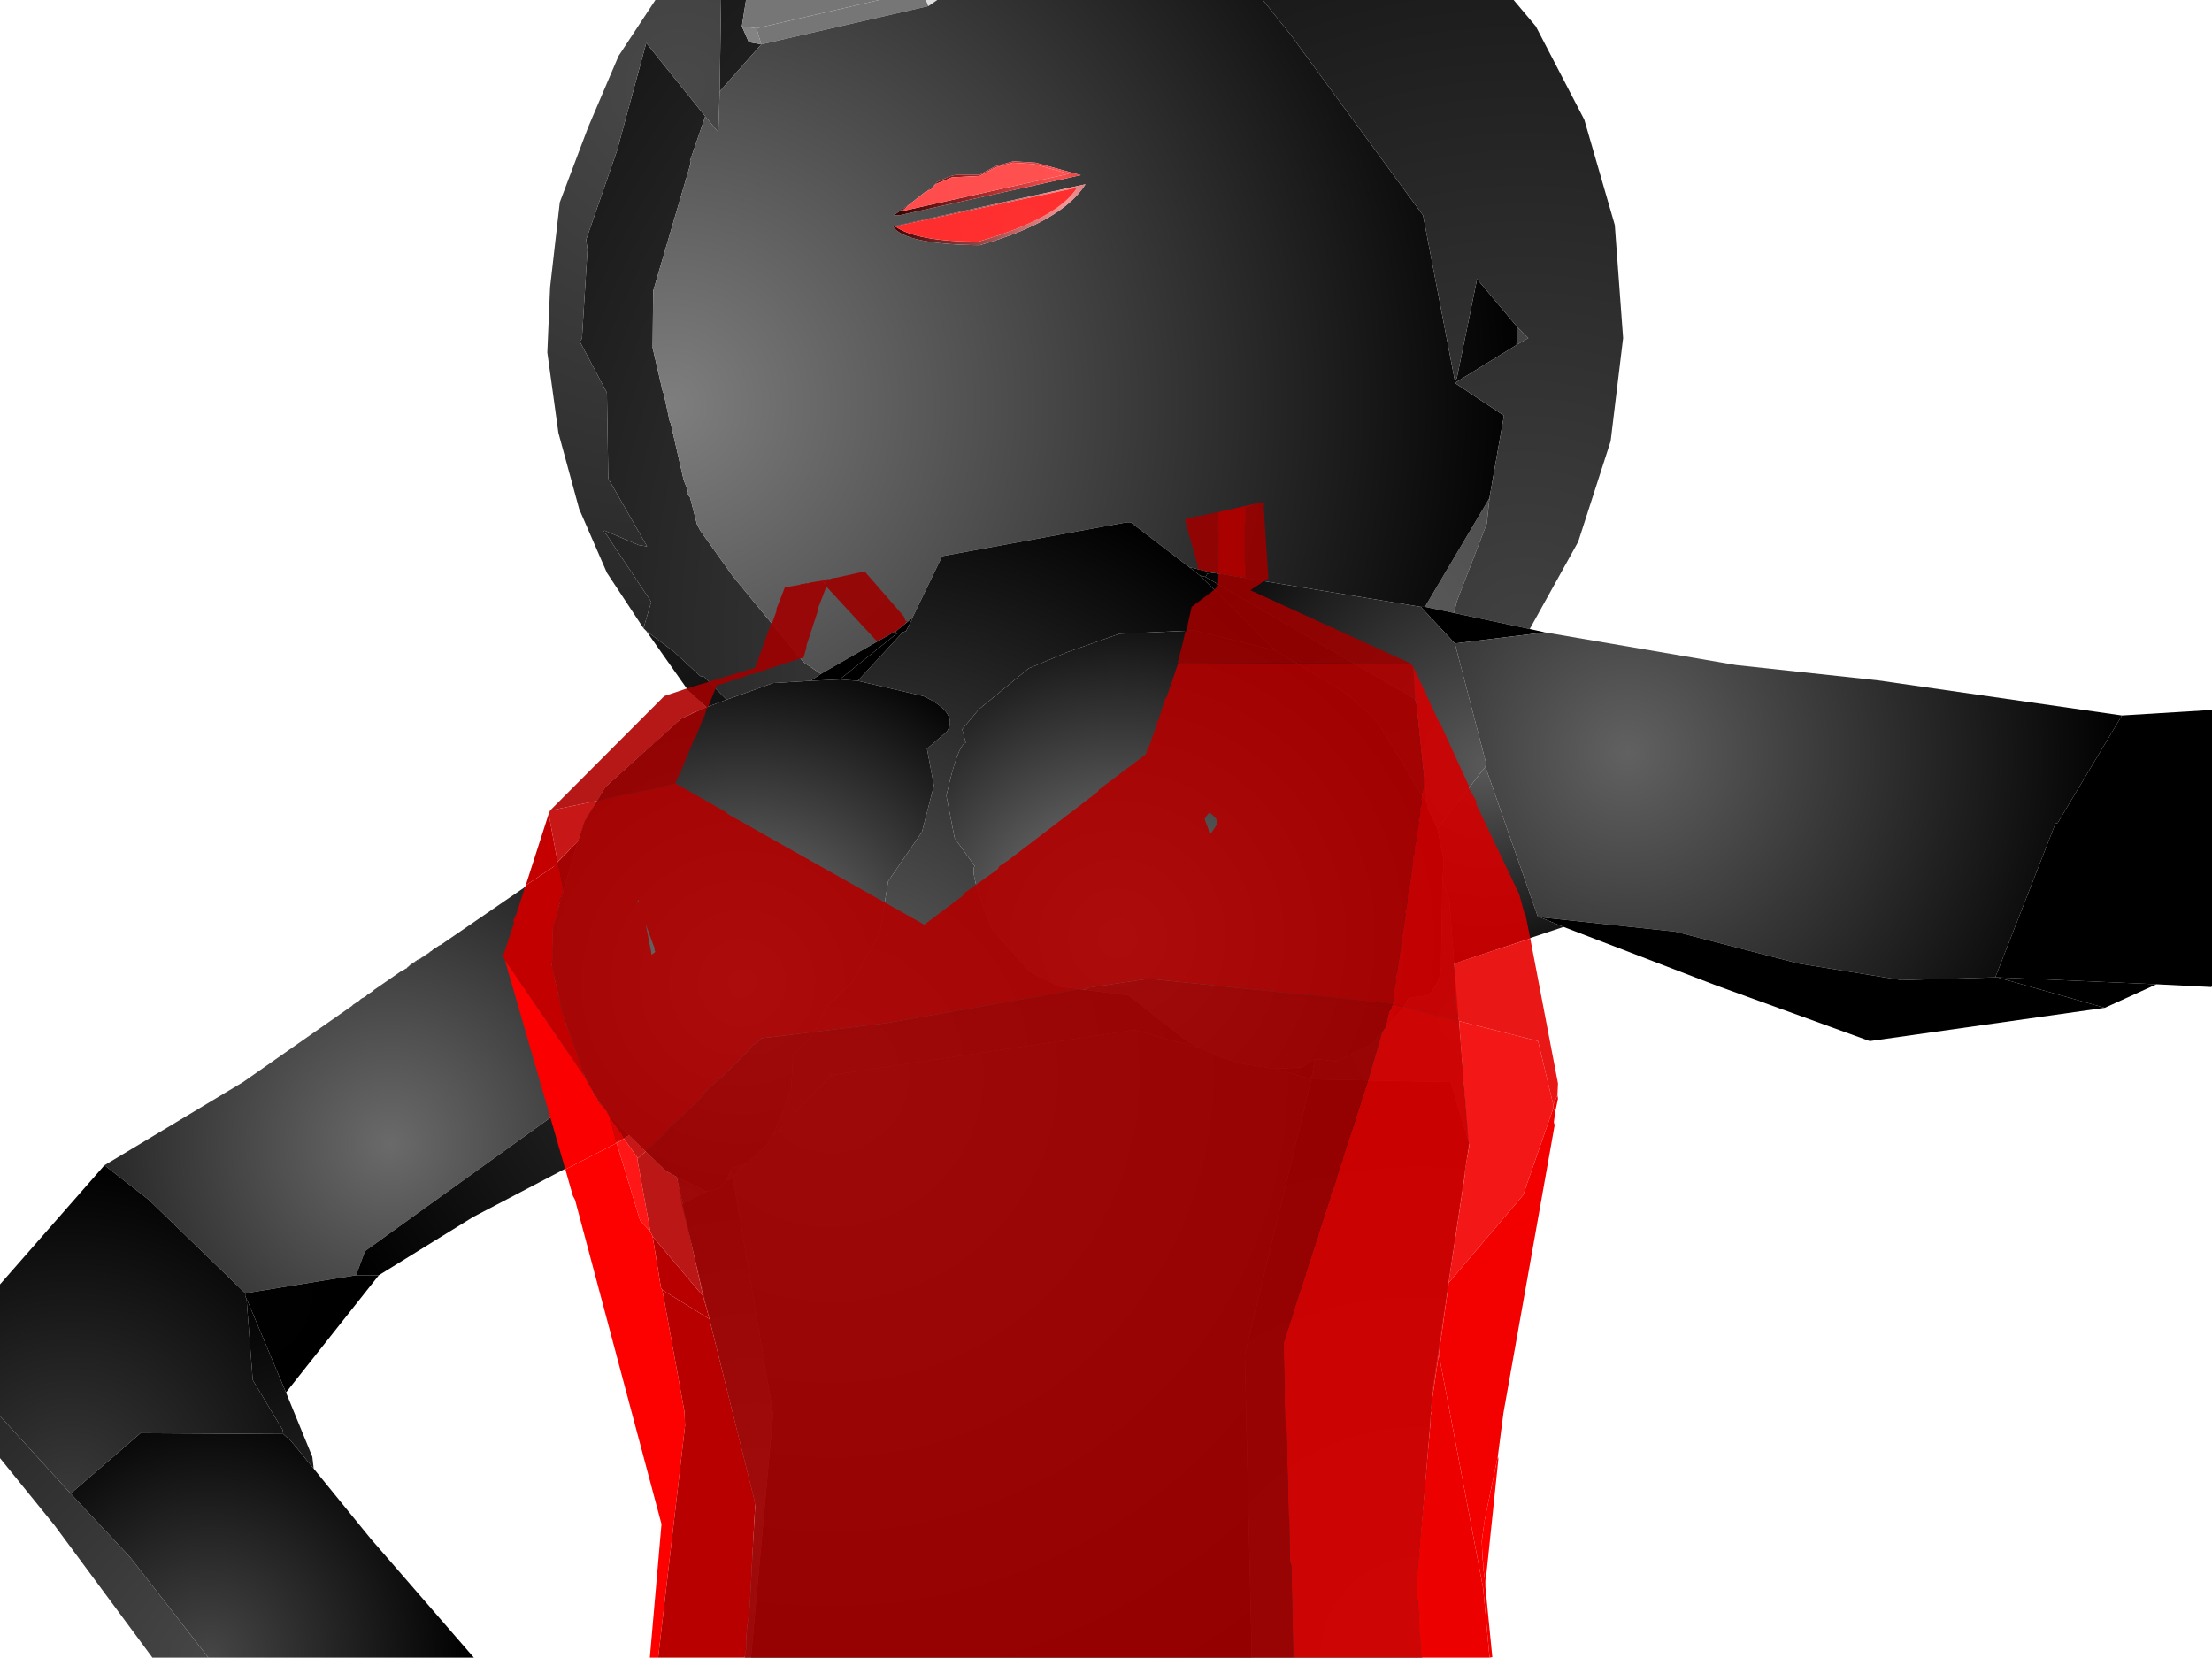 <?xml version="1.0" encoding="UTF-8" standalone="no"?>
<svg xmlns:xlink="http://www.w3.org/1999/xlink" height="299.1px" width="399.1px" xmlns="http://www.w3.org/2000/svg">
  <g transform="matrix(1.0, 0.0, 0.0, 1.0, 400.0, 300.0)">
    <path d="M-283.4 -186.15 L-283.9 -186.65 -282.5 -191.4 -290.65 -203.65 -291.25 -204.0 -290.9 -204.25 -284.75 -201.65 -283.25 -201.4 -290.25 -213.65 -290.5 -229.15 -295.4 -238.4 -295.0 -238.9 -294.0 -255.0 -294.25 -256.75 -288.65 -272.9 -283.4 -292.25 -272.75 -279.0 -275.5 -271.0 -275.4 -270.5 -282.15 -247.5 -282.25 -237.25 -280.4 -229.25 -280.25 -229.0 -279.15 -223.9 -279.0 -223.65 -276.65 -213.4 -275.9 -211.5 -276.0 -210.9 -275.5 -210.25 -274.25 -205.4 -273.65 -204.25 -267.75 -196.0 -261.5 -188.4 -261.25 -188.15 -260.9 -187.65 -260.25 -186.9 -260.0 -186.5 -255.0 -180.5 -251.9 -178.4 -253.75 -177.15 -260.5 -176.75 -268.9 -173.75 -273.0 -177.9 -273.65 -178.0 -278.4 -182.4 -283.4 -186.15 M-269.9 -300.0 L-265.4 -300.0 -266.15 -295.25 -264.9 -292.4 -262.65 -292.0 -270.15 -283.5 -269.9 -300.0 M-126.4 -237.75 L-126.25 -241.0 -124.25 -239.0 -126.4 -237.75 M-131.25 -210.15 L-131.75 -205.5 -137.15 -191.5 -137.65 -189.4 -142.9 -190.5 -131.25 -210.15" fill="url(#gradient0)" fill-rule="evenodd" stroke="none"/>
    <path d="M-265.4 -300.0 L-241.4 -300.0 -263.5 -294.9 -266.15 -295.25 -265.4 -300.0" fill="url(#gradient1)" fill-rule="evenodd" stroke="none"/>
    <path d="M-263.5 -294.9 L-262.65 -292.0 -264.9 -292.4 -266.15 -295.25 -263.5 -294.9" fill="url(#gradient2)" fill-rule="evenodd" stroke="none"/>
    <path d="M-241.4 -300.0 L-232.9 -300.0 -232.5 -298.9 -262.65 -292.0 -263.5 -294.9 -241.4 -300.0" fill="url(#gradient3)" fill-rule="evenodd" stroke="none"/>
    <path d="M-232.9 -300.0 L-230.9 -300.0 -232.5 -298.9 -232.9 -300.0" fill="url(#gradient4)" fill-rule="evenodd" stroke="none"/>
    <path d="M-230.9 -300.0 L-172.15 -300.0 -167.15 -293.75 -143.25 -261.15 -137.5 -231.25 -137.15 -231.75 -133.5 -249.65 -126.25 -241.0 -126.4 -237.75 -137.5 -230.9 -128.65 -225.0 -131.25 -210.25 -131.25 -210.15 -142.9 -190.5 -143.65 -190.5 -181.15 -196.65 -185.4 -197.65 -196.0 -205.75 -196.75 -205.75 -230.0 -199.65 -235.4 -188.5 -238.0 -186.4 -238.25 -186.15 -238.4 -186.15 -251.9 -178.4 -255.0 -180.5 -260.0 -186.5 -260.25 -186.9 -260.9 -187.65 -261.25 -188.15 -261.5 -188.4 -267.75 -196.0 -273.65 -204.25 -274.25 -205.4 -275.5 -210.25 -276.0 -210.9 -275.9 -211.5 -276.65 -213.4 -279.0 -223.65 -279.15 -223.9 -280.25 -229.0 -280.4 -229.25 -282.25 -237.25 -282.15 -247.5 -275.4 -270.5 -275.5 -271.0 -272.75 -279.0 -270.4 -276.15 -270.15 -283.5 -262.65 -292.0 -232.5 -298.9 -230.9 -300.0 M-235.9 -263.15 L-238.75 -261.15 -237.75 -261.15 -205.0 -268.4 -213.15 -270.65 -217.15 -270.9 -220.4 -270.0 -223.25 -268.5 -227.4 -268.5 -228.75 -268.15 -231.0 -267.15 -231.25 -266.75 -232.75 -265.5 -232.9 -265.5 -235.75 -263.25 -235.9 -263.15 M-223.25 -255.75 Q-208.4 -260.0 -204.15 -266.75 L-238.9 -259.15 Q-236.75 -255.9 -223.25 -255.75" fill="url(#gradient5)" fill-rule="evenodd" stroke="none"/>
    <path d="M-172.15 -300.0 L-126.9 -300.0 -122.9 -295.25 -114.15 -278.4 -108.65 -259.4 -107.15 -239.0 -109.4 -220.4 -115.25 -202.25 -124.0 -186.5 -137.65 -189.4 -137.15 -191.5 -131.75 -205.5 -131.25 -210.15 -131.25 -210.25 -128.65 -225.0 -137.5 -230.9 -126.4 -237.75 -124.25 -239.0 -126.25 -241.0 -133.5 -249.65 -137.15 -231.75 -137.5 -231.25 -143.25 -261.15 -167.15 -293.75 -172.15 -300.0" fill="url(#gradient6)" fill-rule="evenodd" stroke="none"/>
    <path d="M-124.0 -186.5 L-121.25 -185.9 -137.5 -183.9 -143.65 -190.5 -142.9 -190.5 -137.65 -189.4 -124.0 -186.5" fill="url(#gradient7)" fill-rule="evenodd" stroke="none"/>
    <path d="M-283.9 -186.65 L-290.5 -196.65 -295.5 -208.15 -299.25 -221.9 -301.25 -236.4 -300.75 -248.15 -299.0 -263.5 -293.9 -277.0 -288.4 -289.9 -281.75 -300.0 -269.9 -300.0 -270.15 -283.5 -270.4 -276.15 -272.75 -279.0 -283.4 -292.25 -288.65 -272.9 -294.25 -256.75 -294.0 -255.0 -295.0 -238.9 -295.4 -238.4 -290.5 -229.15 -290.25 -213.65 -283.25 -201.4 -284.75 -201.65 -290.9 -204.25 -291.25 -204.0 -290.65 -203.65 -282.5 -191.4 -283.9 -186.65" fill="url(#gradient8)" fill-rule="evenodd" stroke="none"/>
    <path d="M-238.4 -186.15 L-238.25 -185.65 -248.5 -177.4 -253.75 -177.15 -251.9 -178.4 -238.4 -186.15" fill="url(#gradient9)" fill-rule="evenodd" stroke="none"/>
    <path d="M-185.4 -197.65 L-181.15 -196.65 -182.15 -196.5 -182.5 -195.9 -183.5 -196.15 -185.4 -197.65 M-238.4 -186.15 L-238.25 -186.15 -238.0 -186.4 -235.4 -188.5 -235.5 -188.15 -236.4 -186.4 -236.5 -186.15 -237.15 -185.9 -238.25 -185.65 -238.4 -186.15" fill="url(#gradient10)" fill-rule="evenodd" stroke="none"/>
    <path d="M-235.4 -188.5 L-230.0 -199.65 -196.75 -205.75 -196.0 -205.75 -185.4 -197.65 -183.5 -196.15 -169.9 -182.65 -184.5 -186.25 -198.0 -185.65 -207.65 -182.25 Q-211.0 -180.8 -214.4 -179.4 L-223.4 -172.0 -226.4 -168.4 -225.75 -166.0 Q-227.25 -165.5 -229.25 -156.4 L-227.75 -148.75 -224.15 -143.75 Q-225.15 -142.4 -221.0 -132.4 L-214.25 -124.75 -209.0 -122.0 -196.4 -120.4 -185.5 -111.9 -183.5 -110.9 -195.4 -114.15 -250.0 -106.0 -260.5 -95.15 -257.25 -103.5 -256.9 -109.5 -254.0 -112.5 -252.4 -115.0 -251.0 -118.15 -246.25 -122.75 -241.25 -131.65 -239.75 -141.0 -233.65 -149.9 -231.5 -158.25 -232.75 -164.9 -229.15 -168.0 -228.75 -168.75 Q-227.75 -171.75 -233.4 -174.4 L-245.25 -177.15 -237.15 -185.9 -236.5 -186.15 -236.4 -186.4 -235.5 -188.15 -235.4 -188.5 M-170.0 -107.15 L-165.15 -107.4 -162.75 -108.9 -163.4 -105.25 -170.0 -107.15 M-265.15 -90.15 L-267.65 -87.65 -268.25 -88.65 -267.9 -89.25 -265.15 -90.15" fill="url(#gradient11)" fill-rule="evenodd" stroke="none"/>
    <path d="M-137.65 -126.15 L-135.0 -93.9 -138.25 -104.75 -163.4 -105.25 -162.75 -108.9 -158.9 -108.5 -152.65 -111.5 -146.75 -118.15 -145.9 -119.9 -142.5 -120.4 -142.0 -120.75 Q-140.0 -123.25 -140.0 -125.4 L-139.75 -141.0 -138.5 -137.65 -137.65 -126.15 M-183.5 -196.15 L-182.5 -195.9 -144.75 -173.9 -144.4 -172.9 -142.5 -154.9 -151.25 -169.4 -152.75 -171.0 -157.15 -174.9 -169.9 -182.65 -183.5 -196.15" fill="url(#gradient12)" fill-rule="evenodd" stroke="none"/>
    <path d="M-183.5 -110.9 L-185.5 -111.9 -196.4 -120.4 -209.0 -122.0 -214.25 -124.75 -221.0 -132.4 Q-225.15 -142.4 -224.15 -143.75 L-227.75 -148.75 -229.25 -156.4 Q-227.25 -165.5 -225.75 -166.0 L-226.4 -168.4 -223.4 -172.0 -214.4 -179.4 Q-211.0 -180.8 -207.65 -182.25 L-198.0 -185.65 -184.5 -186.25 -169.9 -182.65 -157.15 -174.9 -152.75 -171.0 -151.25 -169.4 -142.5 -154.9 -142.5 -154.4 -140.65 -150.5 -139.5 -144.65 -139.75 -141.0 -140.0 -125.4 Q-140.0 -123.25 -142.0 -120.75 L-142.5 -120.4 -145.9 -119.9 -146.75 -118.15 -152.65 -111.5 -158.9 -108.5 -162.75 -108.9 -165.15 -107.4 -170.0 -107.15 -175.65 -108.0 -179.15 -109.0 -183.5 -110.9" fill="url(#gradient13)" fill-rule="evenodd" stroke="none"/>
    <path d="M-174.15 -0.9 L-264.5 -0.9 -260.5 -44.9 -267.75 -87.4 -267.65 -87.65 -265.15 -90.15 -261.5 -93.65 -260.5 -95.15 -250.0 -106.0 -195.4 -114.15 -183.5 -110.9 -179.15 -109.0 -175.65 -108.0 -170.0 -107.15 -163.4 -105.25 -175.4 -55.65 -174.15 -0.9" fill="url(#gradient14)" fill-rule="evenodd" stroke="none"/>
    <path d="M-277.9 -87.65 L-279.9 -88.75 -286.5 -95.15 -292.0 -100.9 -292.75 -102.75 -293.15 -102.75 Q-292.9 -103.5 -295.15 -106.9 L-297.75 -114.65 -300.5 -125.5 -300.25 -132.9 -295.75 -148.15 -294.5 -151.9 -290.75 -158.0 -277.15 -170.25 -272.5 -172.4 -268.9 -173.75 -260.5 -176.75 -253.75 -177.15 -248.5 -177.4 -245.25 -177.15 -233.4 -174.4 Q-227.75 -171.75 -228.75 -168.75 L-229.15 -168.0 -232.75 -164.9 -231.5 -158.25 -233.65 -149.9 -239.75 -141.0 -241.25 -131.65 -246.25 -122.75 -251.0 -118.15 -252.4 -115.0 -254.0 -112.5 -256.9 -109.5 -257.25 -103.5 -260.5 -95.15 -261.5 -93.65 -265.15 -90.15 -267.9 -89.25 -268.25 -88.65 -268.9 -87.0 -270.25 -85.5 -272.5 -85.0 -277.9 -87.65" fill="url(#gradient15)" fill-rule="evenodd" stroke="none"/>
    <path d="M-238.25 -185.65 L-237.15 -185.9 -245.25 -177.15 -248.5 -177.4 -238.25 -185.65" fill="url(#gradient16)" fill-rule="evenodd" stroke="none"/>
    <path d="M-235.9 -263.15 L-237.25 -261.9 -207.15 -268.65 -213.5 -270.4 -217.25 -270.65 -220.5 -269.75 -223.25 -268.25 -228.25 -268.0 -231.25 -266.75 -231.0 -267.15 -228.75 -268.15 -227.4 -268.5 -223.25 -268.5 -220.4 -270.0 -217.15 -270.9 -213.15 -270.65 -205.0 -268.4 -237.75 -261.15 -238.75 -261.15 -235.9 -263.15 M-231.25 -266.75 L-231.75 -266.0 -232.75 -265.5 -231.25 -266.75" fill="url(#gradient17)" fill-rule="evenodd" stroke="none"/>
    <path d="M-231.25 -266.75 L-228.25 -268.0 -223.25 -268.25 -220.5 -269.75 -217.25 -270.65 -213.5 -270.4 -207.15 -268.65 -237.25 -261.9 -235.9 -263.15 -235.75 -263.25 -232.9 -265.5 -232.75 -265.5 -231.75 -266.0 -231.25 -266.75" fill="url(#gradient18)" fill-rule="evenodd" stroke="none"/>
    <path d="M-223.25 -255.75 Q-236.75 -255.9 -238.9 -259.15 L-204.15 -266.75 Q-208.4 -260.0 -223.25 -255.75 M-223.5 -256.4 Q-209.25 -260.5 -205.65 -266.15 L-238.5 -259.15 Q-234.5 -256.4 -223.5 -256.4" fill="url(#gradient19)" fill-rule="evenodd" stroke="none"/>
    <path d="M-223.5 -256.4 Q-234.5 -256.4 -238.5 -259.15 L-205.65 -266.15 Q-209.25 -260.5 -223.5 -256.4" fill="url(#gradient20)" fill-rule="evenodd" stroke="none"/>
    <path d="M-181.15 -196.65 L-143.65 -190.5 -137.5 -183.9 -131.9 -162.4 -132.0 -161.65 -140.65 -150.5 -142.5 -154.4 -142.5 -154.9 -144.4 -172.9 -144.75 -173.9 -182.5 -195.9 -182.15 -196.5 -181.15 -196.65" fill="url(#gradient21)" fill-rule="evenodd" stroke="none"/>
    <path d="M-121.25 -185.9 L-86.75 -180.0 -61.25 -177.25 -17.15 -170.9 -28.75 -151.5 -29.15 -151.4 -40.0 -123.65 -56.9 -123.15 -75.5 -126.15 -97.75 -131.9 -122.15 -134.5 -122.5 -134.5 -132.0 -161.65 -131.9 -162.4 -137.5 -183.9 -121.25 -185.9" fill="url(#gradient22)" fill-rule="evenodd" stroke="none"/>
    <path d="M-272.5 -172.4 L-275.9 -175.5 -283.4 -186.15 -278.4 -182.4 -273.65 -178.0 -273.0 -177.9 -268.9 -173.75 -272.5 -172.4" fill="url(#gradient23)" fill-rule="evenodd" stroke="none"/>
    <path d="M-17.15 -170.9 L-0.9 -171.9 -0.9 -122.15 -1.0 -121.9 -10.9 -122.4 -39.65 -123.65 -40.0 -123.65 -29.15 -151.4 -28.75 -151.5 -17.15 -170.9" fill="url(#gradient24)" fill-rule="evenodd" stroke="none"/>
    <path d="M-10.9 -122.4 L-20.25 -118.15 -39.65 -123.65 -10.9 -122.4" fill="url(#gradient25)" fill-rule="evenodd" stroke="none"/>
    <path d="M-20.25 -118.15 L-62.65 -112.15 -90.25 -122.15 -117.9 -132.75 -122.15 -134.5 -97.75 -131.9 -75.5 -126.15 -56.9 -123.15 -40.0 -123.65 -39.65 -123.65 -20.25 -118.15" fill="url(#gradient26)" fill-rule="evenodd" stroke="none"/>
    <path d="M-117.9 -132.75 L-137.65 -126.15 -138.5 -137.65 -139.75 -141.0 -139.5 -144.65 -140.65 -150.5 -132.0 -161.65 -122.5 -134.5 -122.15 -134.5 -117.9 -132.75" fill="url(#gradient27)" fill-rule="evenodd" stroke="none"/>
    <path d="M-381.15 -89.75 L-356.15 -104.75 -336.5 -118.5 -336.25 -118.75 -335.25 -119.4 -335.0 -119.65 -334.65 -119.9 -334.4 -120.0 -334.0 -120.25 -333.75 -120.5 -332.75 -121.15 -332.5 -121.4 -327.65 -124.75 -327.5 -124.75 -327.4 -124.75 -327.25 -124.9 -327.15 -125.0 -326.75 -125.25 -326.65 -125.25 -326.25 -125.65 -326.15 -125.65 -326.0 -125.9 -325.75 -125.9 -325.65 -126.15 -325.4 -126.15 -325.25 -126.4 -325.0 -126.4 -324.9 -126.65 -324.65 -126.65 -324.25 -127.0 -324.15 -127.0 -323.9 -127.25 -323.75 -127.25 -323.5 -127.5 -323.4 -127.5 -323.15 -127.75 -323.0 -127.75 -322.75 -128.0 -322.65 -128.0 -322.25 -128.4 -322.15 -128.4 -321.9 -128.65 -320.75 -129.4 -320.5 -129.5 -300.25 -143.4 -295.75 -148.15 -300.25 -132.9 -300.5 -125.5 -297.75 -114.65 -295.15 -106.9 Q-292.9 -103.5 -293.15 -102.75 L-295.4 -102.15 -334.15 -74.25 -335.75 -69.9 -355.75 -66.65 -373.15 -83.5 -381.15 -89.75" fill="url(#gradient28)" fill-rule="evenodd" stroke="none"/>
    <path d="M-286.5 -95.15 L-314.65 -80.4 -331.65 -69.9 -335.75 -69.9 -334.15 -74.25 -295.4 -102.15 -293.15 -102.75 -292.75 -102.75 -292.0 -100.9 -286.5 -95.15" fill="url(#gradient29)" fill-rule="evenodd" stroke="none"/>
    <path d="M-331.65 -69.9 L-348.4 -48.75 -355.4 -65.4 -355.5 -65.4 -355.5 -65.65 -355.65 -65.9 -355.75 -66.15 -355.75 -66.65 -335.75 -69.9 -331.65 -69.9" fill="url(#gradient30)" fill-rule="evenodd" stroke="none"/>
    <path d="M-326.65 -125.25 L-326.5 -125.5 -326.25 -125.65 -326.65 -125.25 M-324.5 -126.9 L-324.25 -127.0 -323.9 -127.25 -323.5 -127.5 -323.15 -127.75 -322.75 -128.0 -322.25 -128.4 -322.65 -128.0 -322.75 -128.0 -323.0 -127.75 -323.15 -127.75 -323.4 -127.5 -323.5 -127.5 -323.75 -127.25 -323.9 -127.25 -324.15 -127.0 -324.25 -127.0 -324.65 -126.65 -324.5 -126.9" fill="url(#gradient31)" fill-rule="evenodd" stroke="none"/>
    <path d="M-327.5 -124.75 L-327.25 -124.9 -327.4 -124.75 -327.5 -124.75 M-326.25 -125.65 L-326.0 -125.9 -325.65 -126.15 -325.25 -126.4 -324.9 -126.65 -324.5 -126.9 -324.65 -126.65 -324.9 -126.65 -325.0 -126.4 -325.25 -126.4 -325.4 -126.15 -325.65 -126.15 -325.75 -125.9 -326.0 -125.9 -326.15 -125.65 -326.25 -125.65" fill="url(#gradient32)" fill-rule="evenodd" stroke="none"/>
    <path d="M-400.0 -44.5 L-400.0 -68.25 -381.15 -89.75 -373.15 -83.5 -355.75 -66.65 -355.75 -66.15 -355.65 -65.9 -355.5 -65.65 -355.5 -65.4 -354.4 -51.0 -349.0 -42.0 -348.9 -41.25 -374.65 -41.4 -387.25 -30.5 -400.0 -44.5" fill="url(#gradient33)" fill-rule="evenodd" stroke="none"/>
    <path d="M-362.4 -0.9 L-372.5 -0.9 -390.15 -24.75 -400.0 -36.9 -400.0 -44.5 -387.25 -30.5 -376.5 -19.0 -362.4 -0.9" fill="url(#gradient34)" fill-rule="evenodd" stroke="none"/>
    <path d="M-343.4 -35.0 L-333.15 -22.4 -314.5 -0.9 -362.4 -0.9 -376.5 -19.0 -387.25 -30.5 -374.65 -41.4 -348.9 -41.25 -347.5 -40.0 -343.4 -35.0" fill="url(#gradient35)" fill-rule="evenodd" stroke="none"/>
    <path d="M-348.4 -48.75 L-343.65 -37.15 -343.4 -35.0 -347.5 -40.0 -348.9 -41.25 -349.0 -42.0 -354.4 -51.0 -355.5 -65.4 -355.4 -65.4 -348.4 -48.75" fill="url(#gradient36)" fill-rule="evenodd" stroke="none"/>
    <path d="M-135.0 -93.9 L-135.0 -93.5 -141.5 -49.5 -144.25 -14.75 -143.4 -0.9 -174.15 -0.9 -175.4 -55.65 -163.4 -105.25 -138.25 -104.75 -135.0 -93.9" fill="url(#gradient37)" fill-rule="evenodd" stroke="none"/>
    <path d="M-277.0 -82.75 L-277.9 -87.65 -272.5 -85.0 -277.0 -82.75 M-267.65 -87.65 L-267.75 -87.4 -268.9 -87.0 -268.25 -88.65 -267.65 -87.65" fill="url(#gradient38)" fill-rule="evenodd" stroke="none"/>
    <path d="M-264.5 -0.9 L-265.65 -0.9 -263.65 -28.0 -277.0 -82.75 -272.5 -85.0 -270.25 -85.5 -268.9 -87.0 -267.75 -87.4 -260.5 -44.9 -264.5 -0.9" fill="url(#gradient39)" fill-rule="evenodd" stroke="none"/>
    <path d="M-180.0 -207.65 L-180.15 -207.5 -180.25 -204.15 -180.15 -203.9 -180.15 -201.0 -180.25 -200.65 -180.15 -196.5 -183.75 -197.25 -184.0 -197.65 -183.9 -197.9 -186.15 -206.0 -186.0 -206.5 -182.9 -207.0 -182.5 -207.15 -181.25 -207.4 -181.15 -207.4 -180.0 -207.65 M-180.15 -196.5 L-175.25 -195.75 -175.25 -198.0 -175.4 -198.75 -175.4 -205.15 -175.25 -205.5 -175.25 -208.4 -172.9 -209.25 -172.65 -209.25 -172.0 -209.4 -171.9 -208.9 -172.0 -208.5 -171.15 -195.65 -174.4 -193.5 -145.4 -180.25 -187.4 -180.4 -187.5 -180.5 -186.5 -184.4 -186.15 -186.0 -186.0 -186.0 -185.0 -190.5 -181.0 -193.5 -180.15 -194.4 -180.25 -194.65 -180.15 -196.5 M-250.75 -195.5 L-250.25 -195.5 -249.9 -195.65 -249.25 -195.75 -249.15 -195.75 -244.0 -196.9 -236.9 -188.75 -236.65 -188.0 -236.25 -187.9 -236.65 -187.65 -236.65 -187.5 -238.0 -186.4 -238.25 -186.15 -238.4 -186.15 -241.75 -184.25 -250.9 -194.15 -250.9 -194.25 -251.0 -194.5 -250.9 -195.0 -250.75 -195.4 -250.75 -195.5" fill="#9b0000" fill-opacity="0.91" fill-rule="evenodd" stroke="none"/>
    <path d="M-187.4 -180.4 L-145.4 -180.25 -145.0 -179.65 -144.65 -173.9 -144.75 -173.75 -144.65 -173.75 -144.5 -173.4 -143.5 -163.25 -143.4 -162.75 -143.4 -162.15 -143.25 -161.4 -143.15 -157.9 -143.4 -156.9 -143.5 -156.9 -143.5 -156.0 -143.65 -156.0 -143.5 -155.25 -143.65 -154.4 -143.9 -154.15 -143.75 -153.9 -143.75 -153.5 -143.9 -152.65 -144.15 -152.0 -144.0 -151.5 -144.15 -150.9 -144.5 -148.25 -144.75 -147.25 -144.75 -146.5 -144.9 -145.65 -145.15 -145.15 -145.15 -143.9 -145.75 -139.65 -146.0 -138.75 -146.0 -137.9 -146.25 -136.15 -146.5 -135.5 -146.4 -135.0 -147.15 -130.0 -147.25 -129.75 -147.25 -129.15 -147.9 -124.75 -148.15 -123.9 -148.25 -123.9 -148.15 -123.15 -148.25 -122.25 -148.5 -121.25 -148.5 -120.5 -148.75 -118.75 -164.0 -120.5 -164.5 -120.5 -192.75 -123.4 -203.9 -121.75 -204.15 -121.4 -204.5 -121.5 -205.25 -121.5 -240.0 -115.4 -262.65 -112.65 -262.9 -112.4 -263.0 -112.25 -263.75 -111.65 -264.25 -111.4 -264.75 -110.65 -269.65 -105.75 -270.65 -105.0 -273.0 -102.75 -273.25 -102.25 -275.25 -100.25 -275.4 -100.15 -276.15 -99.4 -276.25 -99.25 -279.4 -96.4 -279.9 -95.75 -283.0 -92.65 -283.25 -92.65 -283.5 -92.25 -286.25 -95.0 -286.5 -95.15 -287.0 -94.9 -287.5 -94.75 -287.9 -95.5 -289.9 -98.25 -290.15 -98.75 -291.25 -100.4 -292.15 -101.5 -292.15 -101.65 -292.5 -102.15 -292.65 -102.25 -292.65 -102.4 -292.75 -102.5 -292.9 -102.75 -293.0 -102.9 -294.4 -105.5 -297.75 -114.9 -297.75 -115.0 -297.9 -115.25 -298.5 -117.0 -298.9 -118.4 -298.9 -118.65 -300.5 -126.15 -300.4 -126.25 -300.25 -127.15 -300.25 -132.4 -299.0 -137.15 -299.15 -137.15 -298.4 -139.15 -298.5 -139.25 -298.4 -139.5 -298.4 -139.65 -299.25 -143.9 -299.5 -144.15 -299.4 -144.4 -299.4 -144.5 -295.75 -148.15 -294.25 -152.25 -293.75 -152.9 -292.25 -155.5 -291.0 -155.75 -290.75 -155.9 -289.9 -156.0 -289.65 -156.15 -280.65 -158.0 -280.25 -158.15 -278.15 -158.65 -268.9 -153.4 -268.75 -153.15 -233.25 -133.15 -226.25 -138.4 -226.15 -138.75 -220.0 -143.15 -219.65 -143.75 -218.25 -144.65 -201.9 -157.15 -201.75 -157.5 -193.25 -163.9 -192.9 -165.15 -192.65 -165.4 -191.15 -169.65 -191.25 -169.9 -191.0 -170.0 -189.75 -174.0 -189.5 -174.25 -187.4 -180.4 M-182.15 -153.0 L-182.65 -152.25 -182.5 -151.75 -182.0 -150.5 -181.75 -149.5 -181.5 -149.65 -180.65 -150.9 -180.4 -151.4 -180.4 -152.0 -180.75 -152.5 -181.75 -153.4 -182.15 -153.0 M-284.75 -137.65 L-285.0 -137.4 -284.9 -137.4 -284.75 -137.25 -284.75 -137.65 M-281.9 -128.9 L-283.5 -133.25 -282.5 -128.15 -282.5 -127.9 -282.4 -127.75 -281.75 -128.25 -281.9 -128.5 -281.9 -128.9" fill="#b00000" fill-opacity="0.91" fill-rule="evenodd" stroke="none"/>
    <path d="M-180.15 -196.5 L-180.25 -200.65 -180.15 -201.0 -180.15 -203.9 -180.25 -204.15 -180.15 -207.5 -180.0 -207.65 -172.9 -209.25 -175.25 -208.4 -175.25 -205.5 -175.4 -205.15 -175.4 -198.75 -175.25 -198.0 -175.25 -195.75 -180.15 -196.5" fill="#a90000" fill-rule="evenodd" stroke="none"/>
    <path d="M-255.65 -194.5 L-255.5 -194.65 -255.4 -194.5 -255.65 -194.5 M-252.15 -195.15 L-251.0 -195.4 -251.0 -195.5 -250.75 -195.5 -250.75 -195.4 -250.9 -195.0 -251.0 -194.5 -251.5 -195.15 -252.15 -195.15" fill="#ad0000" fill-rule="evenodd" stroke="none"/>
    <path d="M-276.15 -175.75 L-263.75 -179.5 -260.9 -187.4 -261.0 -187.75 -260.75 -187.4 -259.9 -189.75 -259.9 -190.15 -258.4 -194.0 -255.65 -194.5 -255.4 -194.5 -255.5 -194.65 -254.9 -194.65 -254.65 -194.75 -254.25 -194.75 -253.75 -194.9 -252.25 -195.15 -252.15 -195.15 -251.5 -195.15 -251.0 -194.5 -250.9 -194.25 -250.9 -194.15 -252.4 -190.25 -252.4 -189.9 -254.5 -183.5 -254.5 -183.15 -255.0 -181.4 Q-255.3 -181.25 -255.65 -181.15 L-256.25 -181.0 -264.15 -178.4 -265.0 -178.25 -265.5 -178.0 -270.0 -176.5 -270.65 -176.4 -272.15 -172.65 -272.5 -172.4 -272.15 -172.4 -272.5 -172.15 -272.9 -170.75 -273.15 -170.5 -273.4 -169.65 -274.5 -167.0 -274.75 -166.65 -277.4 -160.25 -277.65 -159.9 -278.15 -158.65 -280.25 -158.15 -280.65 -158.0 -289.65 -156.15 -289.9 -156.0 -290.75 -155.9 -291.0 -155.75 -292.25 -155.5 -290.75 -158.0 -284.75 -163.4 -284.0 -164.0 -283.65 -164.4 -282.9 -165.0 -282.5 -165.4 -281.75 -166.0 -281.4 -166.4 -277.15 -170.25 -275.15 -171.25 -275.0 -171.4 -273.9 -171.75 -273.75 -171.75 -272.5 -172.4 -275.75 -175.5 -276.15 -175.75" fill="#9f0000" fill-opacity="0.91" fill-rule="evenodd" stroke="none"/>
    <path d="M-300.75 -153.75 L-280.15 -174.4 -276.15 -175.75 -275.75 -175.5 -272.5 -172.4 -273.75 -171.75 -273.9 -171.75 -275.0 -171.4 -275.15 -171.25 -277.15 -170.25 -281.4 -166.4 -281.75 -166.0 -282.5 -165.4 -282.9 -165.0 -283.65 -164.4 -284.0 -164.0 -284.75 -163.4 -290.75 -158.0 -292.25 -155.5 -300.75 -153.75" fill="#af0000" fill-opacity="0.91" fill-rule="evenodd" stroke="none"/>
    <path d="M-301.0 -153.15 L-300.75 -153.75 -292.25 -155.5 -293.75 -152.9 -294.25 -152.25 -295.75 -148.15 -299.4 -144.5 -301.0 -153.15 M-287.5 -94.75 L-287.0 -94.9 -286.5 -95.15 -286.25 -95.0 -283.5 -92.25 -284.9 -91.0 -287.4 -94.5 -287.5 -94.75" fill="#c20000" fill-opacity="0.91" fill-rule="evenodd" stroke="none"/>
    <path d="M-305.15 -140.25 L-301.0 -153.15 -299.4 -144.5 -299.4 -144.4 -299.5 -144.15 -299.9 -143.75 -305.15 -140.25" fill="#c50000" fill-rule="evenodd" stroke="none"/>
    <path d="M-145.0 -179.65 L-140.5 -170.0 -140.0 -169.15 -134.9 -158.0 -135.0 -157.75 -133.65 -155.5 -133.65 -154.9 -125.9 -138.65 -124.9 -135.0 -124.75 -134.9 -123.9 -130.65 -137.65 -126.15 -137.25 -118.15 -136.75 -115.75 -138.25 -116.15 -139.15 -116.25 -148.4 -118.75 -148.75 -118.75 -148.5 -120.5 -148.5 -121.25 -148.25 -122.25 -148.15 -123.15 -148.25 -123.9 -148.15 -123.9 -147.9 -124.75 -147.25 -129.15 -147.25 -129.75 -147.15 -130.0 -146.4 -135.0 -146.5 -135.5 -146.25 -136.15 -146.0 -137.9 -146.0 -138.75 -145.75 -139.65 -145.15 -143.9 -145.15 -145.15 -144.9 -145.65 -144.75 -146.5 -144.75 -147.25 -144.5 -148.25 -144.15 -150.9 -144.0 -151.5 -144.15 -152.0 -143.9 -152.65 -143.75 -153.5 -143.75 -153.9 -143.9 -154.15 -143.65 -154.4 -143.5 -155.25 -143.65 -156.0 -143.5 -156.0 -143.5 -156.9 -143.4 -156.9 -143.15 -157.9 -143.25 -161.4 -143.4 -162.15 -143.4 -162.75 -143.5 -163.25 -144.5 -173.4 -144.65 -173.75 -144.75 -173.75 -144.65 -173.9 -145.0 -179.65" fill="#d30000" fill-opacity="0.91" fill-rule="evenodd" stroke="none"/>
    <path d="M-143.75 -0.9 L-166.65 -0.9 -167.0 -17.5 -167.25 -18.25 -167.4 -26.25 -167.5 -26.5 -167.9 -43.15 -168.15 -43.9 -168.4 -57.75 -168.0 -58.9 -167.65 -60.15 -167.5 -60.5 -167.4 -60.9 -167.25 -61.25 -167.15 -61.65 -167.0 -62.0 -166.9 -62.4 -166.75 -62.75 -166.65 -63.25 -165.4 -67.15 -165.25 -67.5 -165.15 -67.9 -165.0 -68.25 -164.9 -68.65 -164.75 -69.0 -164.65 -69.4 -164.5 -69.75 -164.4 -70.25 -163.25 -73.75 -163.15 -74.15 -163.0 -74.5 -162.9 -74.9 -162.75 -75.25 -162.65 -75.65 -162.5 -76.0 -162.4 -76.4 -162.25 -76.75 -162.15 -77.25 -160.9 -81.15 -160.75 -81.5 -160.65 -81.9 -160.5 -82.25 -160.4 -82.65 -160.25 -83.0 -160.15 -83.4 -160.0 -83.75 -160.0 -84.5 -159.9 -84.5 -159.5 -85.4 -159.0 -86.9 -158.65 -88.15 -158.5 -88.5 -158.4 -88.9 -158.25 -89.25 -158.15 -89.65 -158.0 -90.0 -157.9 -90.4 -157.75 -90.75 -157.65 -91.25 -156.4 -95.15 -156.25 -95.5 -156.15 -95.9 -156.0 -96.25 -155.9 -96.65 -155.75 -97.0 -155.65 -97.4 -155.5 -97.75 -155.4 -98.25 -154.5 -100.9 -154.15 -102.15 -154.0 -102.5 -153.9 -102.9 -153.75 -103.25 -153.65 -103.65 -153.5 -104.0 -153.4 -104.4 -153.25 -104.75 -150.65 -113.65 -150.0 -114.65 -149.4 -117.5 -149.25 -117.65 -149.0 -118.0 -148.9 -118.4 -148.75 -118.75 -148.4 -118.75 -139.15 -116.25 -138.25 -116.15 -136.75 -115.75 -135.4 -97.5 -135.4 -95.5 -135.25 -95.15 -135.25 -95.0 -135.15 -94.25 -134.9 -93.25 -135.75 -88.65 -135.65 -88.25 -138.65 -68.5 -138.65 -68.15 -140.4 -55.65 -141.9 -45.5 -141.75 -44.9 -142.0 -44.65 -141.9 -43.4 -144.4 -14.75 -144.25 -11.4 -144.15 -11.0 -144.15 -9.65 -144.0 -9.15 -143.9 -5.25 -143.75 -4.5 -143.75 -3.4 -143.65 -3.0 -143.65 -1.5 -143.5 -1.4 -143.75 -0.9" fill="#dc0000" fill-opacity="0.91" fill-rule="evenodd" stroke="none"/>
    <path d="M-123.9 -130.65 L-118.9 -104.5 -119.0 -102.4 -119.75 -100.65 -122.5 -112.15 -136.75 -115.75 -137.25 -118.15 -137.65 -126.15 -123.9 -130.65 M-293.0 -102.9 L-292.9 -102.75 -293.15 -102.75 -293.0 -102.9 M-292.15 -101.5 L-291.25 -100.4 -291.9 -100.75 -292.15 -101.5 M-289.9 -98.25 L-287.9 -95.5 -287.5 -94.75 -287.4 -94.5 -288.75 -93.75 -289.65 -97.15 -289.9 -97.65 -289.9 -98.25" fill="#e80000" fill-opacity="0.91" fill-rule="evenodd" stroke="none"/>
    <path d="M-308.9 -126.75 L-309.25 -127.4 -307.25 -133.5 -307.4 -133.9 -306.9 -134.9 -305.4 -139.5 -305.5 -139.75 -305.25 -140.0 -305.15 -140.25 -299.9 -143.75 -299.5 -144.15 -299.25 -143.9 -298.4 -139.65 -298.4 -139.5 -298.5 -139.25 -298.4 -139.15 -299.15 -137.15 -299.0 -137.15 -300.25 -132.4 -300.25 -127.15 -300.4 -126.25 -300.5 -126.15 -298.9 -118.65 -298.9 -118.4 -298.5 -117.0 -297.9 -115.25 -297.75 -115.0 -297.75 -114.9 -294.4 -105.5 -308.9 -126.75" fill="#c30000" fill-rule="evenodd" stroke="none"/>
    <path d="M-298.0 -89.0 L-308.9 -126.75 -294.4 -105.5 -293.0 -102.9 -293.15 -102.75 -292.9 -102.75 -292.75 -102.5 -292.65 -102.4 -292.65 -102.25 -292.5 -102.15 -292.15 -101.65 -292.15 -101.5 -291.9 -100.75 -291.25 -100.4 -290.15 -98.75 -289.9 -98.25 -289.9 -97.65 -289.65 -97.15 -288.75 -93.75 -298.0 -89.0" fill="#fb0000" fill-rule="evenodd" stroke="none"/>
    <path d="M-166.65 -0.9 L-265.65 -0.9 -265.4 -2.25 -265.25 -5.9 -265.15 -6.25 -265.15 -6.65 -264.75 -9.9 -263.75 -28.4 -263.9 -29.4 -272.0 -62.0 -273.15 -66.15 -277.9 -87.65 -279.9 -88.75 -283.5 -92.25 -283.25 -92.65 -283.0 -92.65 -279.9 -95.75 -279.4 -96.4 -276.25 -99.25 -276.15 -99.4 -275.4 -100.15 -275.25 -100.25 -273.25 -102.25 -273.0 -102.75 -270.65 -105.0 -269.65 -105.75 -264.75 -110.65 -264.25 -111.4 -263.75 -111.65 -263.0 -112.25 -262.9 -112.4 -262.65 -112.65 -240.0 -115.4 -205.25 -121.5 -204.5 -121.5 -204.15 -121.4 -203.9 -121.75 -192.75 -123.4 -164.5 -120.5 -164.0 -120.5 -148.75 -118.75 -148.9 -118.4 -149.0 -118.0 -149.25 -117.65 -149.4 -117.5 -150.0 -114.65 -150.65 -113.65 -153.25 -104.75 -153.4 -104.4 -153.5 -104.0 -153.65 -103.65 -153.75 -103.25 -153.9 -102.9 -154.0 -102.5 -154.15 -102.15 -154.5 -100.9 -155.4 -98.25 -155.5 -97.75 -155.65 -97.4 -155.75 -97.0 -155.9 -96.65 -156.0 -96.25 -156.15 -95.9 -156.25 -95.5 -156.4 -95.15 -157.65 -91.25 -157.75 -90.75 -157.9 -90.4 -158.0 -90.0 -158.15 -89.65 -158.25 -89.25 -158.4 -88.9 -158.5 -88.5 -158.65 -88.15 -159.0 -86.9 -159.5 -85.4 -159.9 -84.5 -160.0 -84.5 -160.0 -83.75 -160.15 -83.4 -160.25 -83.0 -160.4 -82.65 -160.5 -82.25 -160.65 -81.9 -160.75 -81.5 -160.9 -81.15 -162.15 -77.25 -162.25 -76.75 -162.4 -76.4 -162.5 -76.0 -162.65 -75.65 -162.75 -75.25 -162.9 -74.9 -163.0 -74.5 -163.15 -74.15 -163.25 -73.75 -164.4 -70.25 -164.5 -69.75 -164.65 -69.4 -164.75 -69.0 -164.9 -68.65 -165.0 -68.25 -165.15 -67.9 -165.25 -67.5 -165.4 -67.15 -166.65 -63.25 -166.75 -62.75 -166.9 -62.4 -167.0 -62.0 -167.15 -61.65 -167.25 -61.25 -167.4 -60.9 -167.5 -60.5 -167.65 -60.15 -168.0 -58.9 -168.4 -57.75 -168.15 -43.9 -167.9 -43.15 -167.5 -26.5 -167.4 -26.25 -167.25 -18.25 -167.0 -17.5 -166.65 -0.9" fill="#a30000" fill-opacity="0.91" fill-rule="evenodd" stroke="none"/>
    <path d="M-131.25 -0.9 L-143.75 -0.9 -143.5 -1.4 -143.65 -1.5 -143.65 -3.0 -143.75 -3.4 -143.75 -4.5 -143.9 -5.25 -144.0 -9.15 -144.15 -9.65 -144.15 -11.0 -144.25 -11.4 -144.4 -14.75 -141.9 -43.4 -142.0 -44.65 -141.75 -44.9 -141.9 -45.5 -140.4 -55.65 -132.4 -13.4 -131.25 -0.9" fill="#ed0000" fill-rule="evenodd" stroke="none"/>
    <path d="M-119.4 -99.4 L-119.65 -97.5 -119.5 -97.0 -128.75 -45.0 -129.75 -37.25 -132.0 -26.4 -132.0 -26.25 -132.15 -25.65 -132.15 -25.25 -132.25 -24.9 -132.65 -21.9 -132.5 -18.65 -132.4 -18.0 -132.4 -17.15 -132.0 -14.25 -132.0 -13.65 -130.75 -1.0 -131.25 -0.9 -132.4 -13.4 -140.4 -55.65 -138.65 -68.15 -138.65 -68.5 -125.15 -84.4 -124.4 -86.65 -119.75 -100.0 -119.4 -99.4" fill="#f30000" fill-rule="evenodd" stroke="none"/>
    <path d="M-136.75 -115.75 L-122.5 -112.15 -119.75 -100.65 -119.75 -100.0 -124.4 -86.65 -125.15 -84.4 -138.65 -68.5 -135.65 -88.25 -135.75 -88.65 -134.9 -93.25 -135.15 -94.25 -135.25 -95.0 -135.25 -95.15 -135.4 -95.5 -135.4 -97.5 -136.75 -115.75" fill="#f20000" fill-opacity="0.91" fill-rule="evenodd" stroke="none"/>
    <path d="M-119.0 -102.4 L-118.9 -101.75 -119.4 -99.4 -119.75 -100.0 -119.75 -100.65 -119.0 -102.4" fill="#ea0000" fill-rule="evenodd" stroke="none"/>
    <path d="M-129.75 -37.25 L-129.65 -36.75 -132.0 -14.25 -132.4 -17.15 -132.4 -18.0 -132.5 -18.65 -132.65 -21.9 -132.25 -24.9 -132.15 -25.25 -132.15 -25.65 -132.0 -26.25 -132.0 -26.4 -129.75 -37.25" fill="#ff0000" fill-rule="evenodd" stroke="none"/>
    <path d="M-284.9 -91.0 L-285.0 -90.75 -282.65 -77.75 -284.5 -79.75 -288.75 -93.75 -287.4 -94.5 -284.9 -91.0" fill="#ff0000" fill-opacity="0.91" fill-rule="evenodd" stroke="none"/>
    <path d="M-283.5 -92.25 L-279.9 -88.75 -277.9 -87.65 -273.15 -66.15 -282.25 -76.9 -282.65 -77.75 -285.0 -90.75 -284.9 -91.0 -283.5 -92.25" fill="#b40000" fill-opacity="0.91" fill-rule="evenodd" stroke="none"/>
    <path d="M-273.15 -66.15 L-272.0 -62.0 -280.5 -67.25 -280.75 -67.65 -282.25 -76.9 -273.15 -66.15" fill="#b90000" fill-rule="evenodd" stroke="none"/>
    <path d="M-281.25 -0.9 L-282.75 -0.9 -280.65 -25.0 -296.25 -83.5 -296.65 -84.25 -298.0 -89.0 -288.75 -93.75 -284.5 -79.75 -282.65 -77.75 -282.25 -76.9 -280.75 -67.65 -280.5 -67.25 -276.5 -45.25 -276.4 -42.75 -281.25 -0.9" fill="#fd0000" fill-rule="evenodd" stroke="none"/>
    <path d="M-265.65 -0.9 L-281.25 -0.9 -276.4 -42.75 -276.5 -45.25 -280.5 -67.25 -272.0 -62.0 -263.9 -29.4 -263.75 -28.4 -264.75 -9.9 -265.15 -6.65 -265.15 -6.25 -265.25 -5.9 -265.4 -2.25 -265.65 -0.9" fill="#b80000" fill-rule="evenodd" stroke="none"/>
  </g>
  <defs>
    <radialGradient cx="0" cy="0" gradientTransform="matrix(0.212, 0.0, 0.0, 0.212, -150.65, -185.55)" gradientUnits="userSpaceOnUse" id="gradient0" r="819.2" spreadMethod="pad">
      <stop offset="0.0" stop-color="#5b5b5b"/>
      <stop offset="1.0" stop-color="#171717"/>
    </radialGradient>
    <radialGradient cx="0" cy="0" gradientTransform="matrix(0.029, 0.0, 0.0, 0.029, -265.4, -300.0)" gradientUnits="userSpaceOnUse" id="gradient1" r="819.2" spreadMethod="pad">
      <stop offset="0.0" stop-color="#767676"/>
      <stop offset="1.0" stop-color="#767676"/>
    </radialGradient>
    <radialGradient cx="0" cy="0" gradientTransform="matrix(0.004, 0.0, 0.0, 0.004, -263.55, -294.95)" gradientUnits="userSpaceOnUse" id="gradient2" r="819.2" spreadMethod="pad">
      <stop offset="0.0" stop-color="#838383"/>
      <stop offset="1.0" stop-color="#838383"/>
    </radialGradient>
    <radialGradient cx="0" cy="0" gradientTransform="matrix(0.037, 0.0, 0.0, 0.037, -262.35, -292.1)" gradientUnits="userSpaceOnUse" id="gradient3" r="819.2" spreadMethod="pad">
      <stop offset="0.0" stop-color="#767676"/>
      <stop offset="1.0" stop-color="#767676"/>
    </radialGradient>
    <radialGradient cx="0" cy="0" gradientTransform="matrix(0.002, 0.0, 0.0, 0.002, -232.45, -298.9)" gradientUnits="userSpaceOnUse" id="gradient4" r="819.2" spreadMethod="pad">
      <stop offset="0.0" stop-color="#dfdfdf"/>
      <stop offset="1.0" stop-color="#dedede"/>
    </radialGradient>
    <radialGradient cx="0" cy="0" gradientTransform="matrix(0.188, 0.0, 0.0, 0.188, -279.15, -226.95)" gradientUnits="userSpaceOnUse" id="gradient5" r="819.2" spreadMethod="pad">
      <stop offset="0.0" stop-color="#7e7e7e"/>
      <stop offset="1.0" stop-color="#010101"/>
    </radialGradient>
    <radialGradient cx="0" cy="0" gradientTransform="matrix(0.152, 0.0, 0.0, 0.152, -124.95, -185.05)" gradientUnits="userSpaceOnUse" id="gradient6" r="819.2" spreadMethod="pad">
      <stop offset="0.0" stop-color="#414141"/>
      <stop offset="1.0" stop-color="#1a1a1a"/>
    </radialGradient>
    <radialGradient cx="0" cy="0" gradientTransform="matrix(0.02, 0.0, 0.0, 0.02, -137.55, -183.95)" gradientUnits="userSpaceOnUse" id="gradient7" r="819.2" spreadMethod="pad">
      <stop offset="0.0" stop-color="#000000"/>
      <stop offset="1.0" stop-color="#000000"/>
    </radialGradient>
    <radialGradient cx="0" cy="0" gradientTransform="matrix(0.12, 0.0, 0.0, 0.12, -277.05, -284.65)" gradientUnits="userSpaceOnUse" id="gradient8" r="819.2" spreadMethod="pad">
      <stop offset="0.0" stop-color="#494949"/>
      <stop offset="1.0" stop-color="#272727"/>
    </radialGradient>
    <radialGradient cx="0" cy="0" gradientTransform="matrix(0.057, 0.0, 0.0, 0.057, -234.85, -188.25)" gradientUnits="userSpaceOnUse" id="gradient9" r="819.2" spreadMethod="pad">
      <stop offset="0.0" stop-color="#000000"/>
      <stop offset="1.0" stop-color="#000000"/>
    </radialGradient>
    <radialGradient cx="0" cy="0" gradientTransform="matrix(0.127, 0.0, 0.0, 0.127, -243.6, -116.35)" gradientUnits="userSpaceOnUse" id="gradient10" r="819.2" spreadMethod="pad">
      <stop offset="0.0" stop-color="#010101"/>
      <stop offset="1.0" stop-color="#000000"/>
    </radialGradient>
    <radialGradient cx="0" cy="0" gradientTransform="matrix(0.139, 0.0, 0.0, 0.139, -250.0, -106.05)" gradientUnits="userSpaceOnUse" id="gradient11" r="819.2" spreadMethod="pad">
      <stop offset="0.0" stop-color="#6a6a6a"/>
      <stop offset="1.0" stop-color="#000000"/>
    </radialGradient>
    <radialGradient cx="0" cy="0" gradientTransform="matrix(0.115, 0.0, 0.0, 0.115, -136.85, -116.0)" gradientUnits="userSpaceOnUse" id="gradient12" r="819.2" spreadMethod="pad">
      <stop offset="0.0" stop-color="#3f3f3f"/>
      <stop offset="1.0" stop-color="#000000"/>
    </radialGradient>
    <radialGradient cx="0" cy="0" gradientTransform="matrix(0.074, 0.0, 0.0, 0.074, -198.35, -130.75)" gradientUnits="userSpaceOnUse" id="gradient13" r="819.2" spreadMethod="pad">
      <stop offset="0.0" stop-color="#878787"/>
      <stop offset="1.0" stop-color="#090909"/>
    </radialGradient>
    <radialGradient cx="0" cy="0" gradientTransform="matrix(0.158, 0.0, 0.0, 0.158, -250.0, -106.05)" gradientUnits="userSpaceOnUse" id="gradient14" r="819.2" spreadMethod="pad">
      <stop offset="0.0" stop-color="#6a6a6a"/>
      <stop offset="1.0" stop-color="#000000"/>
    </radialGradient>
    <radialGradient cx="0" cy="0" gradientTransform="matrix(0.078, 0.0, 0.0, 0.078, -266.1, -122.65)" gradientUnits="userSpaceOnUse" id="gradient15" r="819.2" spreadMethod="pad">
      <stop offset="0.0" stop-color="#858585"/>
      <stop offset="1.0" stop-color="#000000"/>
    </radialGradient>
    <radialGradient cx="0" cy="0" gradientTransform="matrix(0.043, 0.0, 0.0, 0.043, -259.1, -162.7)" gradientUnits="userSpaceOnUse" id="gradient16" r="819.2" spreadMethod="pad">
      <stop offset="0.0" stop-color="#000000"/>
      <stop offset="1.0" stop-color="#000000"/>
    </radialGradient>
    <radialGradient cx="0" cy="0" gradientTransform="matrix(0.038, 0.0, 0.0, 0.038, -209.1, -269.25)" gradientUnits="userSpaceOnUse" id="gradient17" r="819.2" spreadMethod="pad">
      <stop offset="0.0" stop-color="#ff5151"/>
      <stop offset="1.0" stop-color="#330000"/>
    </radialGradient>
    <radialGradient cx="0" cy="0" gradientTransform="matrix(0.036, 0.0, 0.0, 0.036, -208.55, -269.1)" gradientUnits="userSpaceOnUse" id="gradient18" r="819.2" spreadMethod="pad">
      <stop offset="0.0" stop-color="#ff5151"/>
      <stop offset="1.0" stop-color="#ff4c4c"/>
    </radialGradient>
    <radialGradient cx="0" cy="0" gradientTransform="matrix(0.039, 0.0, 0.0, 0.039, -207.7, -263.35)" gradientUnits="userSpaceOnUse" id="gradient19" r="819.2" spreadMethod="pad">
      <stop offset="0.0" stop-color="#f89797"/>
      <stop offset="1.0" stop-color="#410000"/>
    </radialGradient>
    <radialGradient cx="0" cy="0" gradientTransform="matrix(0.028, 0.0, 0.0, 0.028, -215.3, -259.2)" gradientUnits="userSpaceOnUse" id="gradient20" r="819.2" spreadMethod="pad">
      <stop offset="0.0" stop-color="#ff3030"/>
      <stop offset="1.0" stop-color="#ff2d2d"/>
    </radialGradient>
    <radialGradient cx="0" cy="0" gradientTransform="matrix(0.078, 0.0, 0.0, 0.078, -131.9, -161.9)" gradientUnits="userSpaceOnUse" id="gradient21" r="819.2" spreadMethod="pad">
      <stop offset="0.0" stop-color="#595959"/>
      <stop offset="1.0" stop-color="#000000"/>
    </radialGradient>
    <radialGradient cx="0" cy="0" gradientTransform="matrix(0.109, 0.0, 0.0, 0.109, -106.35, -164.15)" gradientUnits="userSpaceOnUse" id="gradient22" r="819.2" spreadMethod="pad">
      <stop offset="0.0" stop-color="#616161"/>
      <stop offset="1.0" stop-color="#000000"/>
    </radialGradient>
    <radialGradient cx="0" cy="0" gradientTransform="matrix(0.037, 0.0, 0.0, 0.037, -283.85, -186.75)" gradientUnits="userSpaceOnUse" id="gradient23" r="819.2" spreadMethod="pad">
      <stop offset="0.0" stop-color="#191919"/>
      <stop offset="1.0" stop-color="#0d0d0d"/>
    </radialGradient>
    <radialGradient cx="0" cy="0" gradientTransform="matrix(0.064, 0.0, 0.0, 0.064, -17.1, -170.95)" gradientUnits="userSpaceOnUse" id="gradient24" r="819.2" spreadMethod="pad">
      <stop offset="0.0" stop-color="#000000"/>
      <stop offset="1.0" stop-color="#000000"/>
    </radialGradient>
    <radialGradient cx="0" cy="0" gradientTransform="matrix(0.048, 0.0, 0.0, 0.048, -39.9, -123.75)" gradientUnits="userSpaceOnUse" id="gradient25" r="819.2" spreadMethod="pad">
      <stop offset="0.0" stop-color="#000000"/>
      <stop offset="1.0" stop-color="#000000"/>
    </radialGradient>
    <radialGradient cx="0" cy="0" gradientTransform="matrix(0.102, 0.0, 0.0, 0.102, -39.9, -123.75)" gradientUnits="userSpaceOnUse" id="gradient26" r="819.2" spreadMethod="pad">
      <stop offset="0.0" stop-color="#000000"/>
      <stop offset="1.0" stop-color="#000000"/>
    </radialGradient>
    <radialGradient cx="0" cy="0" gradientTransform="matrix(0.047, 0.0, 0.0, 0.047, -131.9, -161.9)" gradientUnits="userSpaceOnUse" id="gradient27" r="819.2" spreadMethod="pad">
      <stop offset="0.0" stop-color="#595959"/>
      <stop offset="1.0" stop-color="#070707"/>
    </radialGradient>
    <radialGradient cx="0" cy="0" gradientTransform="matrix(0.101, 0.0, 0.0, 0.101, -329.6, -93.6)" gradientUnits="userSpaceOnUse" id="gradient28" r="819.2" spreadMethod="pad">
      <stop offset="0.0" stop-color="#6a6a6a"/>
      <stop offset="1.0" stop-color="#000000"/>
    </radialGradient>
    <radialGradient cx="0" cy="0" gradientTransform="matrix(0.09, 0.0, 0.0, 0.09, -273.9, -109.7)" gradientUnits="userSpaceOnUse" id="gradient29" r="819.2" spreadMethod="pad">
      <stop offset="0.0" stop-color="#2f2f2f"/>
      <stop offset="1.0" stop-color="#000000"/>
    </radialGradient>
    <radialGradient cx="0" cy="0" gradientTransform="matrix(0.03, 0.0, 0.0, 0.03, -355.85, -66.7)" gradientUnits="userSpaceOnUse" id="gradient30" r="819.2" spreadMethod="pad">
      <stop offset="0.0" stop-color="#010101"/>
      <stop offset="1.0" stop-color="#000000"/>
    </radialGradient>
    <radialGradient cx="0" cy="0" gradientTransform="matrix(0.116, 0.0, 0.0, 0.116, -297.6, -134.75)" gradientUnits="userSpaceOnUse" id="gradient31" r="819.2" spreadMethod="pad">
      <stop offset="0.0" stop-color="#575757"/>
      <stop offset="1.0" stop-color="#000000"/>
    </radialGradient>
    <radialGradient cx="0" cy="0" gradientTransform="matrix(0.044, 0.0, 0.0, 0.044, -326.45, -125.65)" gradientUnits="userSpaceOnUse" id="gradient32" r="819.2" spreadMethod="pad">
      <stop offset="0.0" stop-color="#000000"/>
      <stop offset="1.0" stop-color="#000000"/>
    </radialGradient>
    <radialGradient cx="0" cy="0" gradientTransform="matrix(0.073, 0.0, 0.0, 0.073, -387.15, -30.45)" gradientUnits="userSpaceOnUse" id="gradient33" r="819.2" spreadMethod="pad">
      <stop offset="0.0" stop-color="#393939"/>
      <stop offset="1.0" stop-color="#000000"/>
    </radialGradient>
    <radialGradient cx="0" cy="0" gradientTransform="matrix(0.071, 0.0, 0.0, 0.071, -362.3, -1.0)" gradientUnits="userSpaceOnUse" id="gradient34" r="819.2" spreadMethod="pad">
      <stop offset="0.0" stop-color="#464646"/>
      <stop offset="1.0" stop-color="#292929"/>
    </radialGradient>
    <radialGradient cx="0" cy="0" gradientTransform="matrix(0.058, 0.0, 0.0, 0.058, -362.3, -1.0)" gradientUnits="userSpaceOnUse" id="gradient35" r="819.2" spreadMethod="pad">
      <stop offset="0.0" stop-color="#464646"/>
      <stop offset="1.0" stop-color="#000000"/>
    </radialGradient>
    <radialGradient cx="0" cy="0" gradientTransform="matrix(0.058, 0.0, 0.0, 0.058, -341.55, -21.5)" gradientUnits="userSpaceOnUse" id="gradient36" r="819.2" spreadMethod="pad">
      <stop offset="0.0" stop-color="#292929"/>
      <stop offset="1.0" stop-color="#010101"/>
    </radialGradient>
    <radialGradient cx="0" cy="0" gradientTransform="matrix(0.13, 0.0, 0.0, 0.13, -143.7, -1.0)" gradientUnits="userSpaceOnUse" id="gradient37" r="819.2" spreadMethod="pad">
      <stop offset="0.0" stop-color="#3a3a3a"/>
      <stop offset="1.0" stop-color="#080808"/>
    </radialGradient>
    <radialGradient cx="0" cy="0" gradientTransform="matrix(0.051, 0.0, 0.0, 0.051, -276.95, -82.7)" gradientUnits="userSpaceOnUse" id="gradient38" r="819.2" spreadMethod="pad">
      <stop offset="0.0" stop-color="#626262"/>
      <stop offset="1.0" stop-color="#373737"/>
    </radialGradient>
    <radialGradient cx="0" cy="0" gradientTransform="matrix(0.073, 0.0, 0.0, 0.073, -263.65, -27.95)" gradientUnits="userSpaceOnUse" id="gradient39" r="819.2" spreadMethod="pad">
      <stop offset="0.0" stop-color="#838383"/>
      <stop offset="1.0" stop-color="#323232"/>
    </radialGradient>
  </defs>
</svg>
